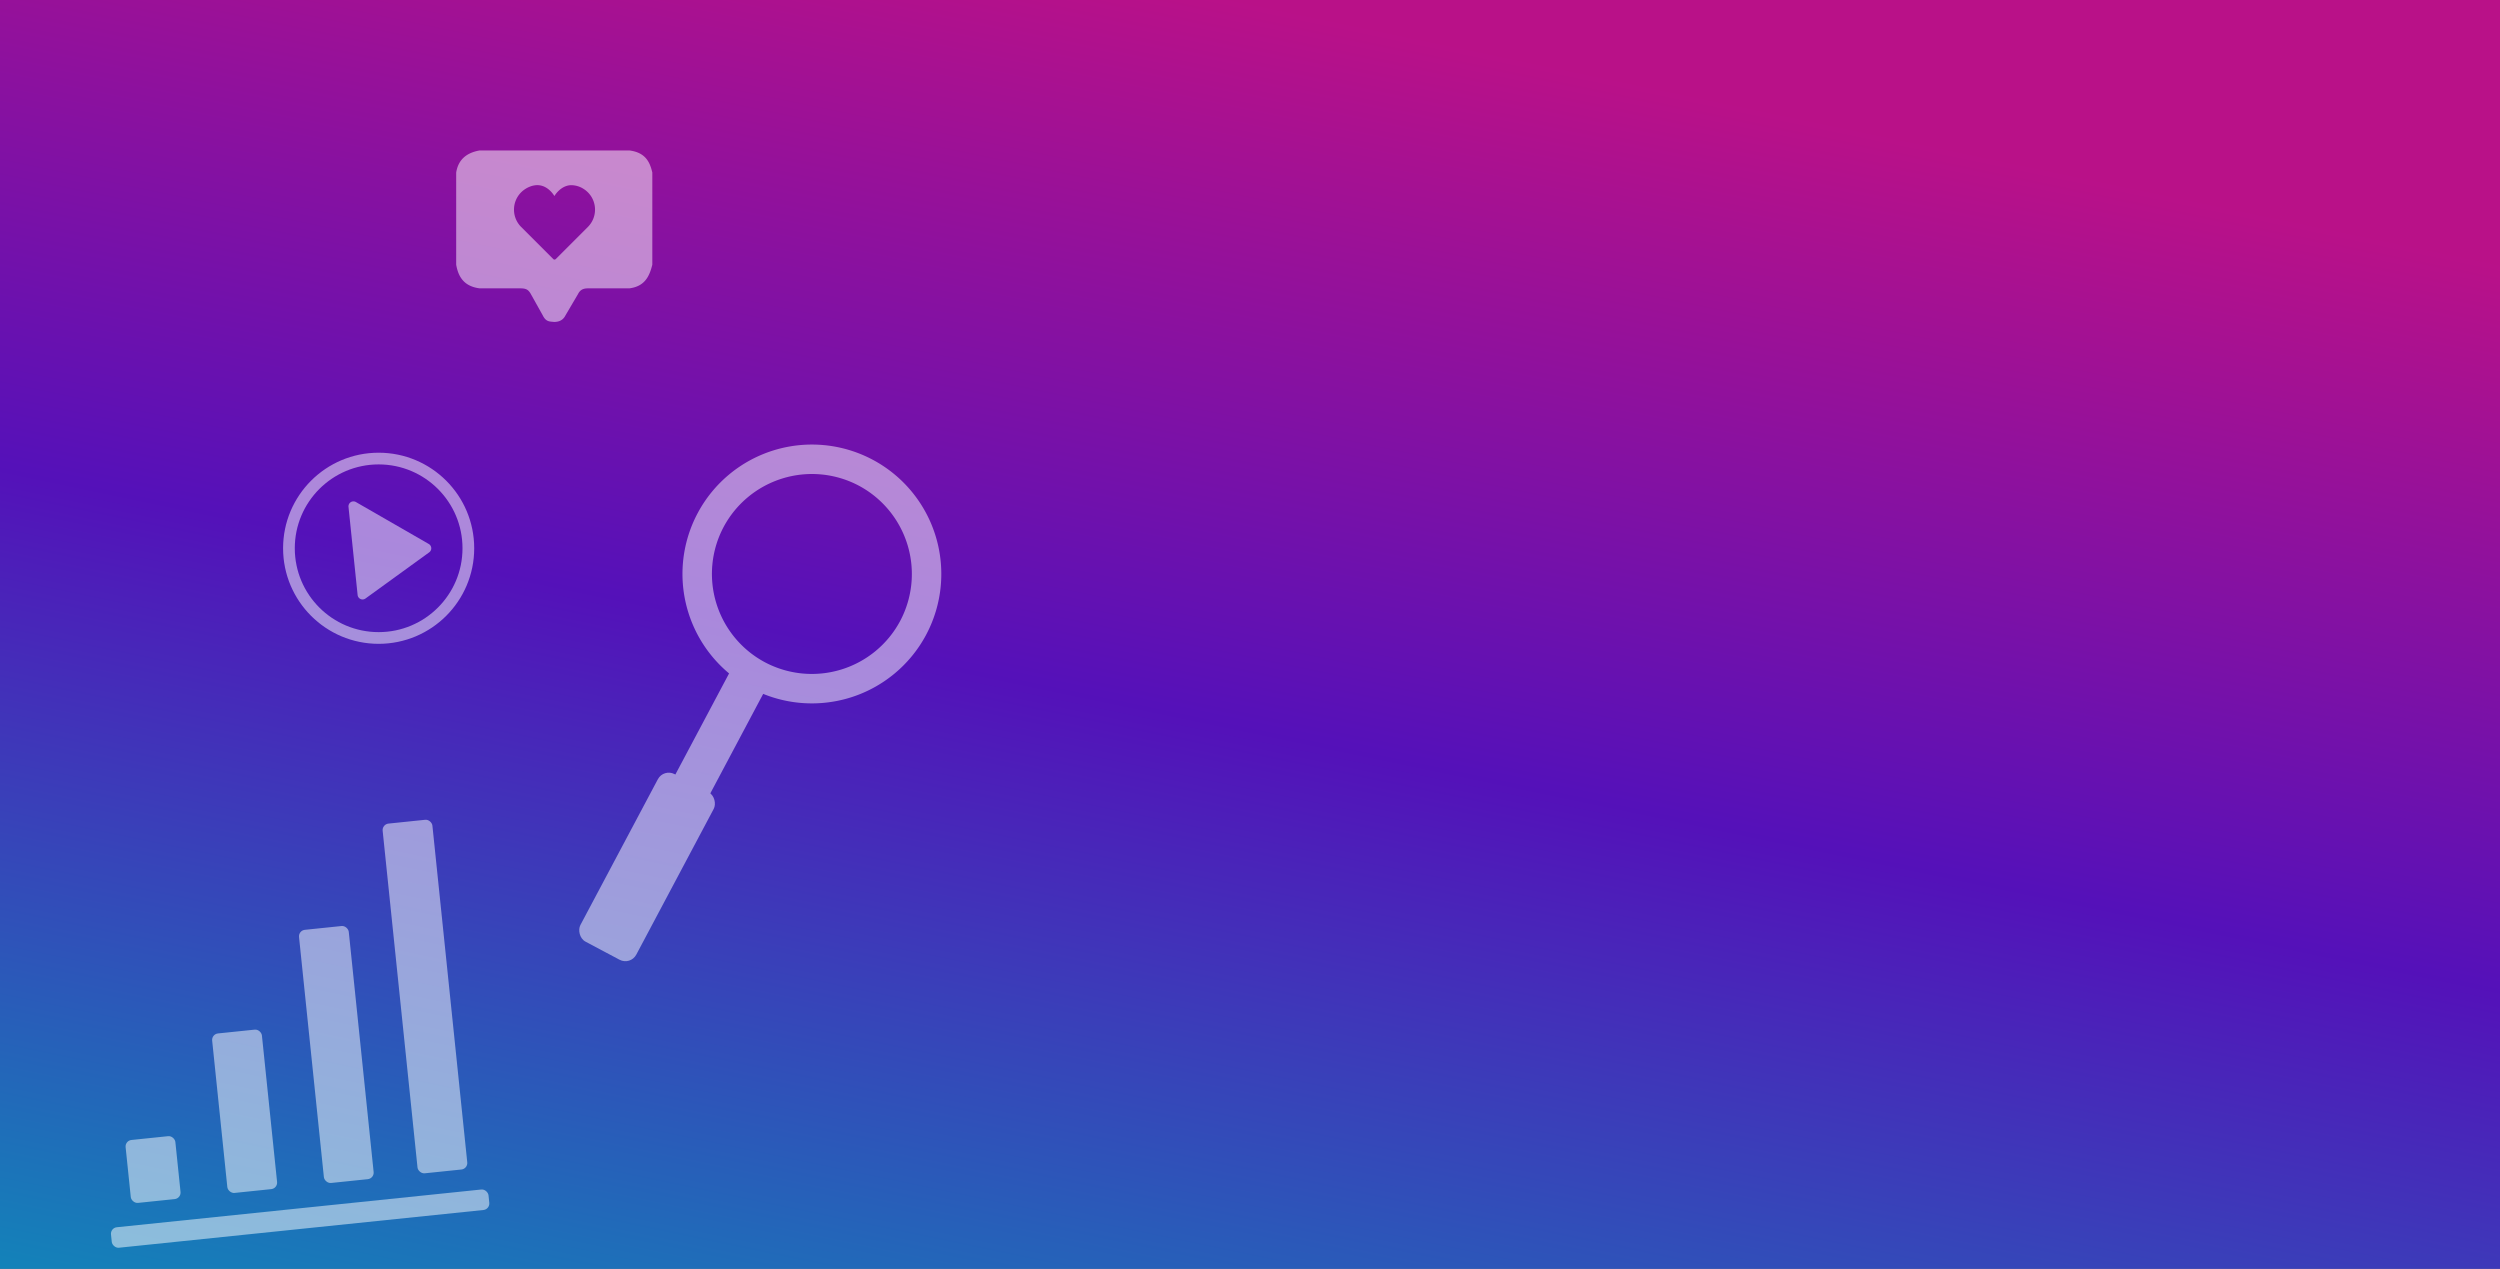 <svg xmlns="http://www.w3.org/2000/svg" xmlns:xlink="http://www.w3.org/1999/xlink" width="1923" height="976" viewBox="0 0 1923 976">
  <rect x="0" y="0" width="1923" height="976" fill="#333333" stroke="none"/>
  <defs>
    <linearGradient id="linear-gradient" x1="0.937" y1="-0.047" x2="0.5" y2="1" gradientUnits="objectBoundingBox">
      <stop offset="0" stop-color="#00b1ff"/>
      <stop offset="0.532" stop-color="#60f"/>
      <stop offset="1" stop-color="#ff00b5"/>
    </linearGradient>
  </defs>
  <g id="Grupo_242" data-name="Grupo 242" transform="translate(0 -103)">
    <path id="Trazado_330" data-name="Trazado 330" d="M0,0H1923V976H0Z" transform="translate(1923 1079) rotate(180)" opacity="0.66" fill="url(#linear-gradient)"/>
    <g id="Grupo_119" data-name="Grupo 119" transform="translate(733.313 -7102.766)">
      <g id="Grupo_116" data-name="Grupo 116" transform="translate(-648.46 7835.827)" opacity="0.5">
        <rect id="Rectángulo_95" data-name="Rectángulo 95" width="38.461" height="48.642" rx="5.027" transform="matrix(0.995, -0.103, 0.103, 0.995, 11.249, 247.326)" fill="#fff"/>
        <rect id="Rectángulo_96" data-name="Rectángulo 96" width="38.461" height="123.303" rx="5.027" transform="matrix(0.995, -0.103, 0.103, 0.995, 77.826, 165.376)" fill="#fff"/>
        <rect id="Rectángulo_97" data-name="Rectángulo 97" width="291.854" height="15.837" rx="5.027" transform="matrix(0.995, -0.103, 0.103, 0.995, 0, 314.452)" fill="#fff"/>
        <rect id="Rectángulo_98" data-name="Rectángulo 98" width="38.461" height="195.701" rx="5.027" transform="matrix(0.995, -0.103, 0.103, 0.995, 144.636, 85.677)" fill="#fff"/>
        <rect id="Rectángulo_99" data-name="Rectángulo 99" width="38.461" height="270.361" rx="5.027" transform="matrix(0.995, -0.103, 0.103, 0.995, 208.963, 3.96)" fill="#fff"/>
      </g>
      <g id="Grupo_117" data-name="Grupo 117" transform="translate(-291.302 7547.707)" opacity="0.5">
        <path id="Trazado_186" data-name="Trazado 186" d="M-123.76,7553.1a77.01,77.01,0,0,1,31.834,104.023,77.009,77.009,0,0,1-104.023,31.835,77.01,77.01,0,0,1-31.834-104.023A77.011,77.011,0,0,1-123.76,7553.1m10.615-19.979a99.549,99.549,0,0,0-134.618,41.2,99.546,99.546,0,0,0,41.2,134.618,99.547,99.547,0,0,0,134.618-41.2,99.547,99.547,0,0,0-41.2-134.618Z" transform="translate(342.351 -7521.467)" fill="#fff"/>
        <rect id="Rectángulo_100" data-name="Rectángulo 100" width="30.543" height="95.022" transform="translate(121.52 170.928) rotate(27.984)" fill="#fff"/>
        <rect id="Rectángulo_101" data-name="Rectángulo 101" width="48.642" height="145.927" rx="9.469" transform="translate(68.473 249.063) rotate(27.984)" fill="#fff"/>
      </g>
      <g id="Grupo_118" data-name="Grupo 118" transform="translate(-511.062 7558.49)">
        <path id="Trazado_187" data-name="Trazado 187" d="M-486.5,7564.34l7.016,67.788a3.826,3.826,0,0,0,6.051,2.705l49.027-35.526a3.826,3.826,0,0,0-.336-6.414l-56.043-32.264A3.827,3.827,0,0,0-486.5,7564.34Z" transform="translate(532.311 -7527.18)" fill="#fff" opacity="0.5"/>
        <circle id="Elipse_7" data-name="Elipse 7" cx="69.004" cy="69.004" r="69.004" fill="none" stroke="#fff" stroke-miterlimit="10" stroke-width="9" opacity="0.5"/>
      </g>
      <path id="Trazado_188" data-name="Trazado 188" d="M-280.013,7321.5H-395.272c-9.925,1.751-16.422,6.931-18,17.024v70.838c1.626,9.349,6,16.637,18,18.2h31.114c4.665,0,6.4.906,8.414,4.57l9,16.095c2.612,5.4,5.647,4.769,8.611,5.166,4.86.061,7.451-2.053,9-5.166l9.588-16.293c2.139-4.334,5.6-4.372,8.415-4.372h31.114c11.983-1.562,15.409-9.429,17.611-18.2v-70.838C-264.287,7330.259-267.808,7323.058-280.013,7321.5Zm-31.963,58.831-24.709,24.709a1.353,1.353,0,0,1-1.916,0l-24.709-24.709a18.783,18.783,0,0,1-5.494-13.313,18.78,18.78,0,0,1,5.494-13.312,18.712,18.712,0,0,1,3.222-2.581c.883-.56,5.115-3.248,10.092-2.914,7.572.508,11.865,7.675,12.259,8.356.406-.689,4.791-7.88,12.45-8.356a17.765,17.765,0,0,1,10.092,2.914,18.7,18.7,0,0,1,3.221,2.581,18.776,18.776,0,0,1,5.494,13.312A18.778,18.778,0,0,1-311.976,7380.331Z" transform="translate(30.86)" fill="#fff" opacity="0.5"/>
    </g>
  </g>
</svg>
